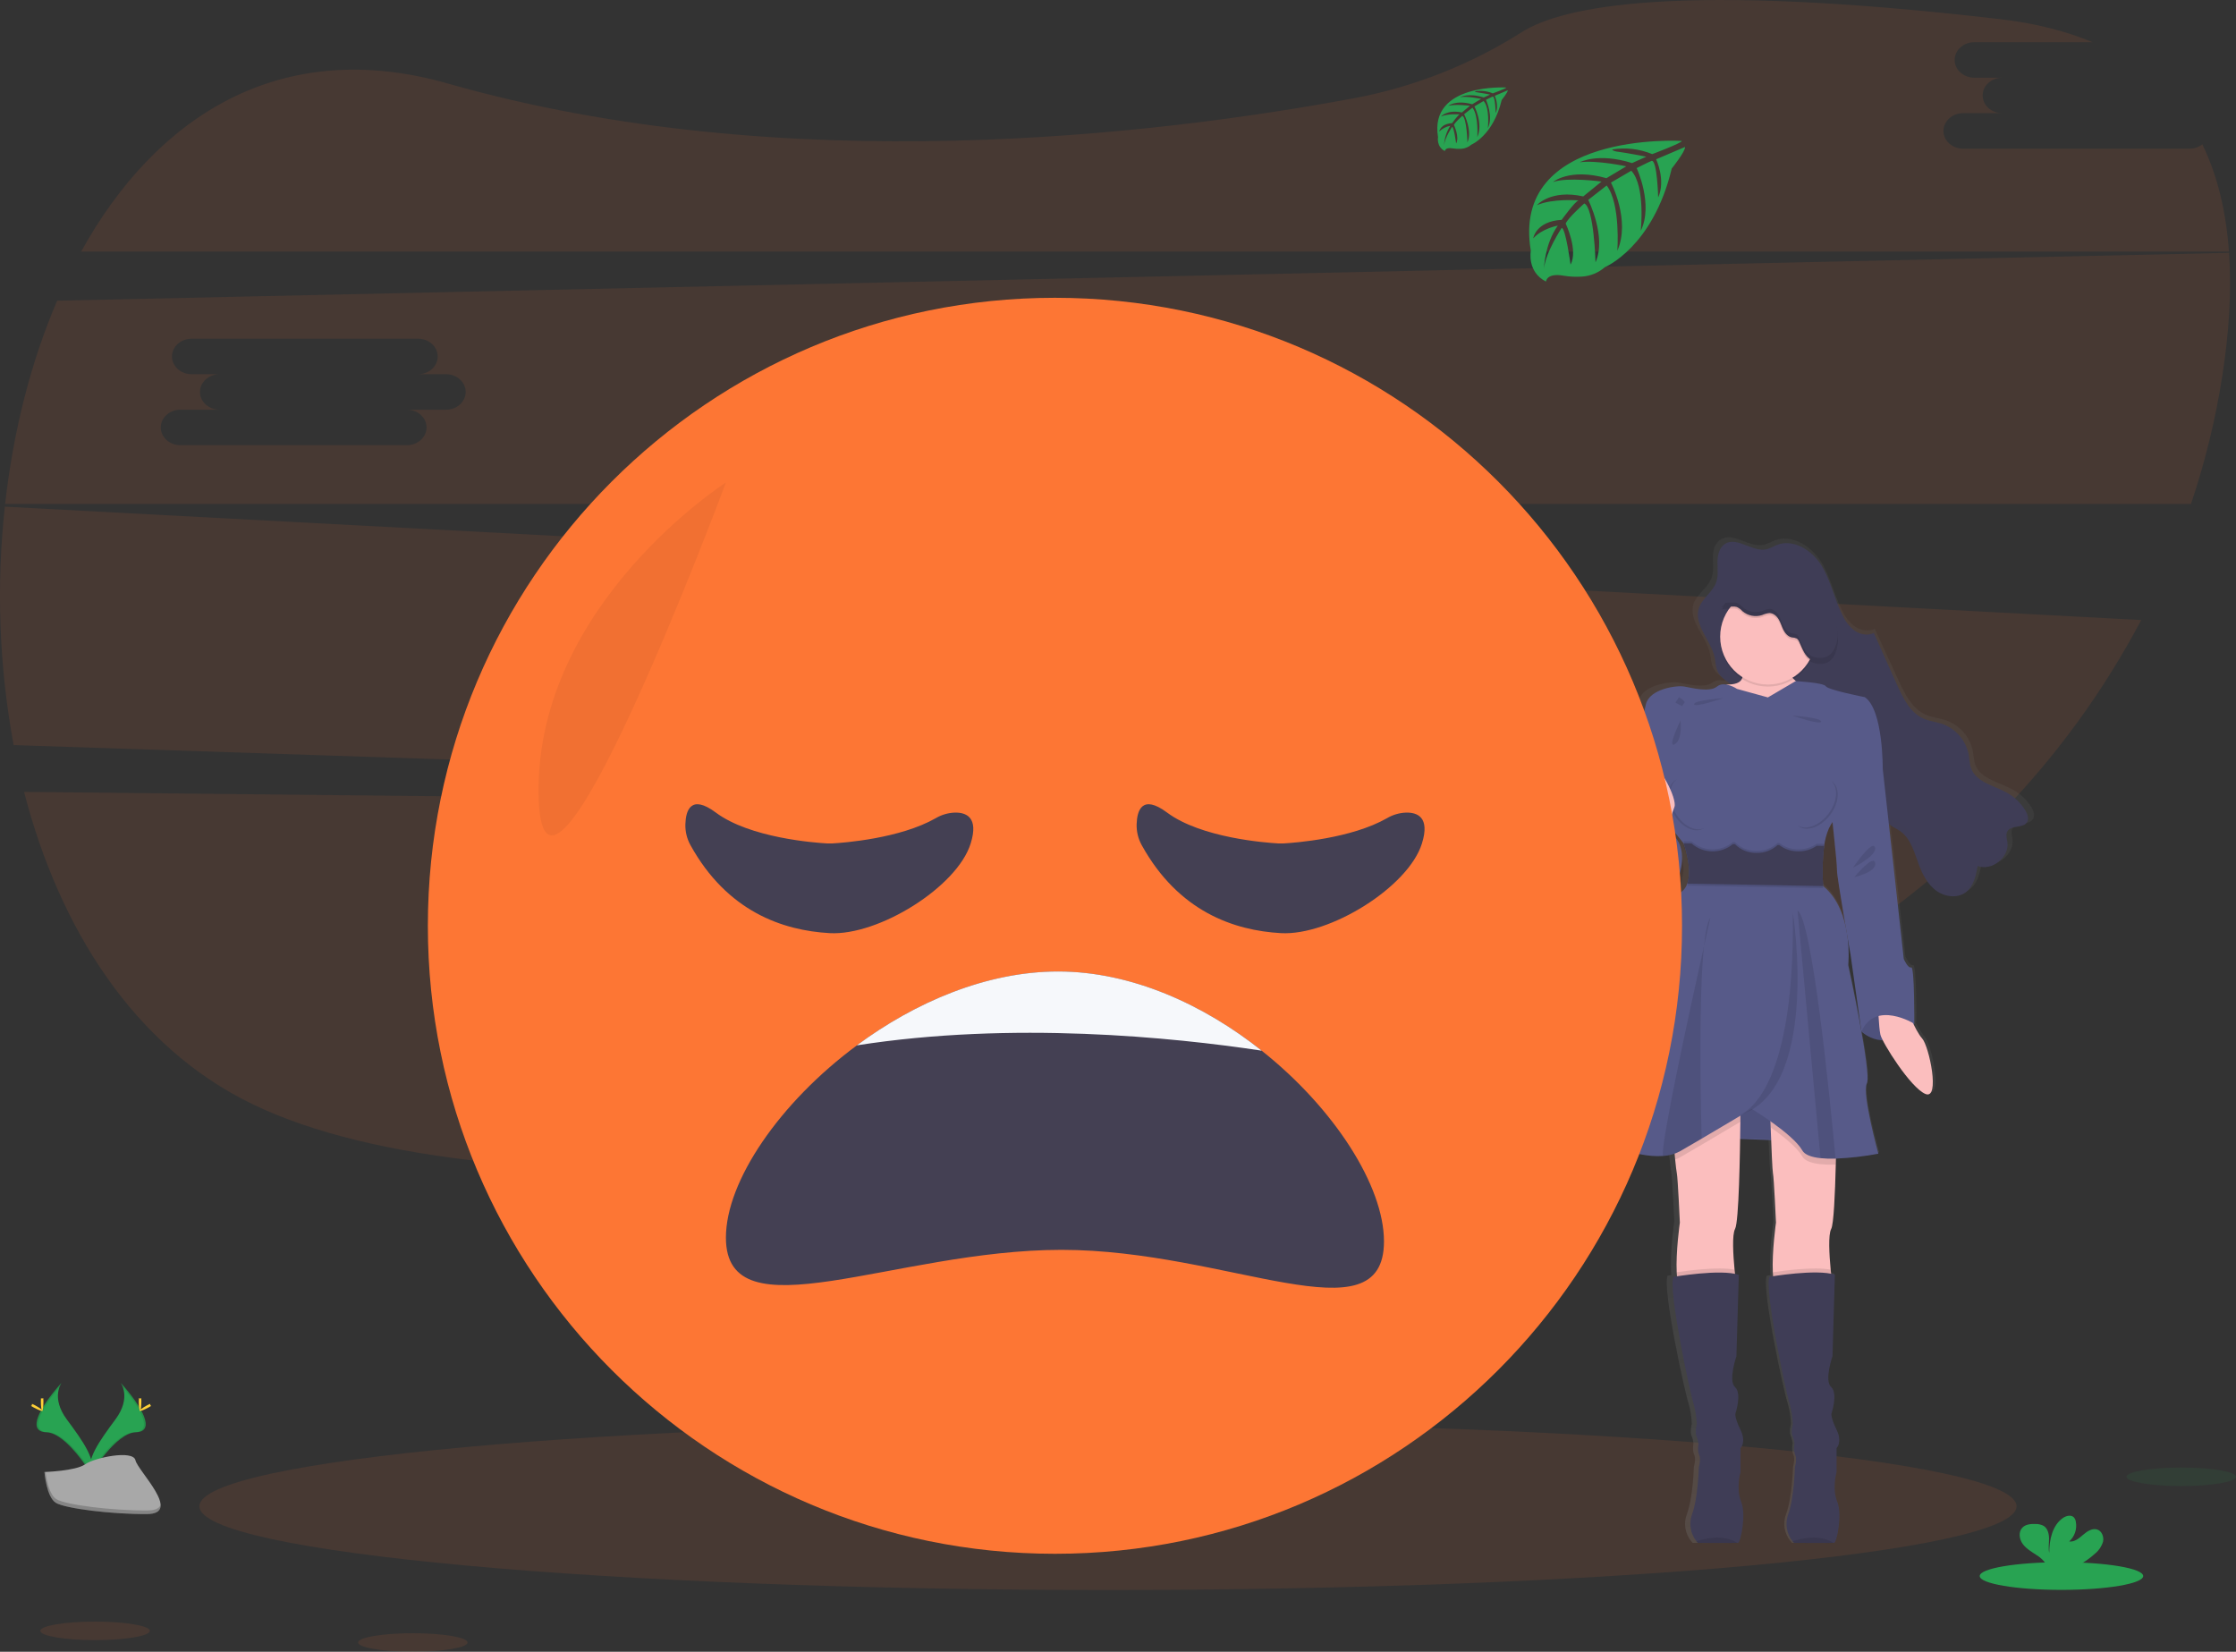 <svg width="685" height="506" viewBox="0 0 685 506" fill="none" xmlns="http://www.w3.org/2000/svg">
<rect x="0" y="0" width="685" height="506" fill="#333333" stroke="none"/>
<g clip-path="url(#clip0)">
<path opacity="0.1" d="M7.373 242.595C18.189 284.458 41.068 320.646 77.223 338.188C152.385 374.644 321.894 355.842 448.405 334.259C513.846 323.096 571.367 292.29 613.151 248.937L7.373 242.595Z" fill="#FD7634"/>
<path opacity="0.1" d="M670.79 45.542H601.376C598.081 45.542 595.379 43.097 595.379 40.11C595.379 37.123 598.081 34.672 601.376 34.672H613.382C610.081 34.672 607.385 32.228 607.385 29.234C607.385 26.241 610.081 23.803 613.382 23.803H604.813C601.513 23.803 598.81 21.358 598.81 18.365C598.81 15.372 601.513 12.933 604.813 12.933H641.043C633.003 9.547 623.607 7.14 612.778 5.874C513.984 -5.619 478.713 1.983 466.271 9.797C450.763 19.657 433.536 26.5 415.495 29.964C354.543 41.357 240.555 55.064 137.24 25.599C85.891 10.925 47.725 35.689 24.853 77.084H682.846C681.986 65.054 679.414 53.942 674.694 44.22C673.576 45.084 672.202 45.549 670.79 45.542Z" fill="#FD7634"/>
<path opacity="0.1" d="M1.488 155.215C-1.178 179.562 -0.272 204.168 4.178 228.252L613.618 248.451C630.394 231.026 644.648 211.332 655.963 189.944L1.488 155.215ZM242.529 207.318H230.53C233.83 207.318 236.532 209.768 236.532 212.755C236.532 215.743 233.83 218.187 230.53 218.187H161.115C157.821 218.187 155.119 215.743 155.119 212.755C155.119 209.768 157.821 207.318 161.115 207.318H173.121C169.821 207.318 167.125 204.873 167.125 201.886C167.125 198.899 169.821 196.448 173.121 196.448H164.547C161.246 196.448 158.544 194.004 158.544 191.017C158.544 188.029 161.246 185.579 164.547 185.579H233.961C237.261 185.579 239.957 188.023 239.957 191.017C239.957 194.01 237.261 196.448 233.961 196.448H242.529C245.83 196.448 248.526 198.893 248.526 201.886C248.526 204.879 245.83 207.318 242.529 207.318Z" fill="#FD7634"/>
<path opacity="0.1" d="M682.87 77.458L17.511 92.113C9.415 110.964 4.048 132.279 1.575 154.367H671.213C675.571 141.444 678.805 128.168 680.878 114.687C682.877 101.71 683.674 89.157 682.87 77.458ZM136.667 125.507H124.668C127.968 125.507 130.671 127.958 130.671 130.945C130.671 133.932 127.968 136.383 124.668 136.383H55.254C51.959 136.383 49.257 133.932 49.257 130.945C49.257 127.958 51.959 125.507 55.254 125.507H67.26C63.959 125.507 61.263 123.062 61.263 120.075C61.263 117.088 63.959 114.637 67.26 114.637H58.685C55.384 114.637 52.682 112.193 52.682 109.206C52.682 106.219 55.384 103.768 58.685 103.768H128.099C131.399 103.768 134.096 106.212 134.096 109.206C134.096 112.199 131.399 114.637 128.099 114.637H136.667C139.968 114.637 142.664 117.088 142.664 120.075C142.664 123.062 139.968 125.507 136.667 125.507Z" fill="#FD7634"/>
<path opacity="0.1" d="M339.43 487.086C493.154 487.086 617.772 475.606 617.772 461.443C617.772 447.281 493.154 435.801 339.43 435.801C185.706 435.801 61.088 447.281 61.088 461.443C61.088 475.606 185.706 487.086 339.43 487.086Z" fill="#FD7634"/>
<path d="M623.114 249.642C623.111 249.598 623.111 249.555 623.114 249.511C623.114 249.442 623.114 249.38 623.114 249.318C622.99 248.603 622.72 247.922 622.324 247.316C620.899 245.032 618.914 243.151 616.557 241.853C612.447 239.596 606.799 238.629 605.155 234.32C604.651 232.985 604.638 231.532 604.389 230.136C603.954 227.959 602.954 225.936 601.49 224.269C600.027 222.602 598.151 221.35 596.051 220.638C594.096 219.983 591.985 219.802 590.086 218.992C585.839 217.183 583.597 212.724 581.698 208.602C579.24 203.281 576.782 197.958 574.325 192.632C572.456 193.574 570.04 193.131 568.29 191.952C566.604 190.695 565.262 189.033 564.386 187.119C561.852 182.193 560.762 176.611 557.785 171.922C554.809 167.232 548.862 163.528 543.606 165.567C542.58 166.081 541.519 166.521 540.43 166.883C535.928 167.937 530.946 162.786 527.092 165.287C526.451 165.698 525.93 166.27 525.578 166.946C525.575 166.904 525.575 166.862 525.578 166.821C525.077 167.835 524.797 168.945 524.756 170.076C524.756 170.307 524.756 170.531 524.756 170.75C524.756 170.787 524.756 170.824 524.756 170.862C524.756 171.76 524.812 172.67 524.825 173.581C524.839 174.345 524.78 175.11 524.651 175.863V175.801C524.578 176.225 524.469 176.642 524.327 177.048C523.324 179.742 520.547 181.507 519.245 184.039V183.914C519.099 184.189 518.972 184.475 518.865 184.768C518.634 185.432 518.514 186.129 518.511 186.832C518.398 191.591 523.436 196.068 524.022 201.175C524.439 204.792 525.267 205.952 528.337 207.998L529.01 208.447C528.742 208.447 528.468 208.484 528.163 208.49C528.043 208.492 527.925 208.505 527.808 208.528C527.266 208.378 526.698 208.351 526.144 208.448C525.591 208.545 525.066 208.764 524.607 209.089C522.253 210.96 516.686 209.519 514.214 209.089C511.742 208.659 503.273 209.819 502.09 214.52C500.906 219.222 498.876 228.926 498.876 228.926C498.876 228.926 498.876 235.081 498.123 236.228C498.094 236.309 498.094 236.397 498.123 236.478C498.123 238.205 498.185 248.588 496.516 251.263C496.105 251.887 496.136 253.265 496.442 254.961C494.685 257.225 493.035 259.869 493.328 261.603C493.863 265.151 501.05 276.307 511.349 270.333C511.349 270.333 517.209 259.601 509.836 253.895L510.154 252.648C512.383 255.392 514.033 257.362 514.033 257.362C514.033 257.362 514.12 257.593 514.257 257.986H514.033C514.996 260.608 515.578 263.355 515.764 266.143C515.736 267.165 515.551 268.176 515.216 269.142H515.409C515.353 269.354 515.291 269.566 515.216 269.766C514.855 270.819 514.179 271.735 513.28 272.391C508.13 276.045 502.233 302.143 502.233 302.143C502.233 302.143 490.551 344.33 488.215 346.731C486.285 348.702 498.416 354.252 507.52 353.591C508.79 353.515 510.046 353.276 511.256 352.88C511.312 353.503 511.374 354.127 511.436 354.695C511.63 356.565 511.829 358.299 511.953 358.842C512.277 360.201 512.919 374.082 512.919 374.082C512.919 374.082 511.605 383.1 511.922 389.373C511.922 389.804 511.978 390.215 512.016 390.621L510.882 390.795C509.164 394.661 516.244 426.921 517.209 429.633C517.848 431.771 518.208 433.982 518.28 436.212C518.28 436.212 517.657 438.507 518.174 439.761C518.496 440.527 518.706 441.335 518.797 442.162C518.797 442.162 518.374 444.244 519.015 445.604C519.656 446.963 518.909 449.345 518.909 449.345C518.909 449.345 518.697 458.743 516.767 463.857C516.241 465.233 516.088 466.724 516.323 468.178C516.559 469.632 517.173 470.999 518.106 472.138C518.24 472.316 518.386 472.485 518.542 472.643C518.542 472.643 529.19 472.731 531.065 472.643H531.307C532.061 472.537 533.991 464.081 532.273 460.009C530.554 455.937 532.061 450.923 532.061 450.923V443.515C532.061 443.515 533.991 441.731 532.061 437.902C530.13 434.073 530.448 432.913 530.448 432.913C530.448 432.913 532.596 426.752 530.342 424.769C528.088 422.786 530.772 415.265 530.772 415.265L531.532 390.196C531.134 390.067 530.728 389.963 530.317 389.885C530.274 389.473 530.23 389.049 530.187 388.6C529.744 384.06 529.364 377.886 530.348 376.128C531.332 374.369 531.806 359.016 531.961 348.346L541.775 348.72C541.981 353.709 542.199 358.262 542.336 358.842C542.659 360.201 543.307 374.082 543.307 374.082C543.307 374.082 541.987 383.1 542.305 389.373C542.305 389.804 542.361 390.215 542.398 390.621L541.265 390.795C539.546 394.661 546.626 426.921 547.591 429.633C548.231 431.771 548.593 433.982 548.669 436.212C548.669 436.212 548.046 438.507 548.557 439.761C548.879 440.527 549.088 441.335 549.179 442.162C549.179 442.162 548.756 444.244 549.397 445.604C550.039 446.963 549.291 449.345 549.291 449.345C549.291 449.345 549.08 458.743 547.149 463.857C546.632 465.235 546.487 466.725 546.73 468.177C546.973 469.63 547.594 470.992 548.532 472.126C548.666 472.303 548.811 472.472 548.968 472.631C548.968 472.631 559.616 472.718 561.49 472.631H561.733C562.487 472.525 564.417 464.069 562.698 459.997C560.98 455.924 562.487 450.911 562.487 450.911V443.515C562.487 443.515 564.417 441.731 562.487 437.902C560.556 434.073 560.874 432.913 560.874 432.913C560.874 432.913 563.022 426.752 560.768 424.769C558.514 422.786 561.198 415.265 561.198 415.265L561.97 390.196C561.562 390.065 561.146 389.961 560.724 389.885C560.681 389.473 560.637 389.049 560.594 388.6C560.152 384.06 559.772 377.886 560.756 376.128C561.546 374.687 562.001 365.408 562.207 356.347C562.207 355.724 562.207 355.1 562.256 354.476C566.765 354.288 571.256 353.784 575.695 352.967C575.695 352.967 570.445 334.378 572.052 331.353C572.743 330.05 571.747 323.109 570.383 315.632C572.285 317.174 574.649 318.03 577.096 318.064C579.443 322.585 586.586 332.987 590.609 334.59C595.329 336.46 591.786 319.872 589.538 317.472C588.474 316.161 587.578 314.721 586.872 313.187C586.935 313.113 587.003 313.05 587.065 312.982C587.128 312.913 587.177 295.334 586.1 295.652C585.023 295.97 583.74 293.039 583.74 293.039L580.415 263.81L579.02 251.575C580.184 252.436 581.567 252.984 582.756 253.839C585.994 256.215 587.053 260.387 588.473 264.078C589.643 267.115 591.287 270.127 593.984 272.036C596.68 273.944 600.634 274.449 603.324 272.516C605.815 270.701 606.55 267.427 607.098 264.44C611.619 266.03 617.105 261.777 616.52 257.131C616.377 255.984 615.953 254.731 616.551 253.727C617.747 251.744 621.533 252.897 622.778 250.939C622.988 250.6 623.096 250.209 623.089 249.81C623.108 249.723 623.114 249.686 623.114 249.642ZM562.642 265.719C562.574 266.835 564.106 275.802 565.351 282.899C564.33 278.478 562.281 273.757 558.246 270.52C558.246 270.52 558.246 270.296 558.196 269.897H558.246C558.246 269.897 558.078 268.113 558.053 265.575C558.06 263.325 558.227 261.079 558.551 258.853V258.797H558.47C558.47 258.609 558.52 258.416 558.551 258.229C558.799 256.35 559.308 254.516 560.064 252.779C560.399 252.098 560.784 251.443 561.216 250.821C561.883 256.851 562.705 264.59 562.642 265.719ZM565.993 286.497C566.541 289.559 566.933 291.71 566.933 291.71L570.24 314.447V314.553C568.459 304.956 566.186 294.841 566.186 294.841C566.417 292.061 566.353 289.264 565.993 286.497Z" fill="url(#paint0_linear)"/>
<path d="M525.466 202.422C524.844 196.66 518.617 191.69 520.485 186.208C521.5 183.221 524.676 181.394 525.747 178.426C526.457 176.468 526.139 174.316 526.145 172.233C526.151 170.151 526.637 167.825 528.368 166.671C532.105 164.176 536.912 169.309 541.271 168.261C542.325 167.9 543.351 167.462 544.341 166.952C549.429 164.925 555.182 168.617 558.041 173.281C560.899 177.946 561.97 183.508 564.424 188.41C565.261 190.303 566.559 191.955 568.197 193.218C569.891 194.39 572.208 194.833 574.038 193.898L581.168 209.8C583.037 213.897 585.179 218.337 589.264 220.139C591.094 220.943 593.137 221.124 595.03 221.779C597.088 222.506 598.918 223.761 600.339 225.419C601.76 227.077 602.721 229.08 603.125 231.227C603.368 232.623 603.374 234.07 603.866 235.399C605.454 239.689 610.916 240.649 614.895 242.882C617.197 244.182 619.126 246.052 620.499 248.313C621.122 249.392 621.657 250.808 620.991 251.868C619.789 253.814 616.134 252.666 614.976 254.643C614.39 255.641 614.801 256.888 614.976 258.035C615.542 262.656 610.231 266.891 605.859 265.307C605.33 268.281 604.614 271.543 602.21 273.345C599.626 275.278 595.796 274.767 593.187 272.871C590.578 270.975 588.996 267.976 587.863 264.951C586.486 261.272 585.459 257.119 582.327 254.755C581.193 253.907 579.836 253.358 578.727 252.504C576.236 250.596 574.991 247.447 574.101 244.397C572.949 240.593 572.033 236.683 570.364 233.091C568.695 229.499 566.055 226.157 562.437 224.517C559.043 222.989 555.133 223.089 551.627 221.848C545.593 219.715 541.128 214.632 535.125 212.238C533.206 211.43 531.387 210.4 529.707 209.17C526.687 207.18 525.865 206.027 525.466 202.422Z" fill="#3F3D56"/>
<g opacity="0.1">
<path opacity="0.1" d="M526.027 177.204C526.155 176.96 526.268 176.708 526.363 176.449C527.067 174.491 526.755 172.34 526.762 170.257C526.761 169.562 526.826 168.869 526.955 168.187C526.38 169.419 526.101 170.768 526.139 172.128C526.133 173.805 526.332 175.564 526.027 177.204Z" fill="black"/>
<path opacity="0.1" d="M602.795 271.387C600.211 273.314 596.381 272.809 593.772 270.907C591.163 269.005 589.575 266.018 588.473 262.981C587.097 259.302 586.075 255.148 582.937 252.785C581.81 251.937 580.446 251.382 579.344 250.534C576.853 248.626 575.607 245.476 574.711 242.458C573.559 238.654 572.65 234.744 570.974 231.152C569.299 227.56 566.672 224.218 563.047 222.577C559.66 221.05 555.749 221.149 552.243 219.908C546.203 217.776 541.738 212.693 535.741 210.299C533.821 209.488 532.001 208.459 530.317 207.231C527.366 205.191 526.581 204.038 526.145 200.439C525.522 195.039 520.043 190.331 520.896 185.242C520.757 185.517 520.634 185.801 520.528 186.09C518.66 191.578 524.887 196.548 525.51 202.304C525.915 205.902 526.755 207.056 529.682 209.095C531.366 210.324 533.186 211.353 535.106 212.163C541.103 214.558 545.568 219.647 551.608 221.773C555.114 223.02 559.025 222.914 562.412 224.442C566.036 226.082 568.639 229.431 570.339 233.017C572.039 236.602 572.948 240.5 574.076 244.323C574.991 247.341 576.193 250.49 578.709 252.398C579.836 253.246 581.199 253.801 582.302 254.65C585.415 257.013 586.461 261.166 587.838 264.846C588.971 267.87 590.559 270.863 593.168 272.759C595.777 274.655 599.607 275.166 602.191 273.239C603.841 271.992 604.682 270.09 605.236 268.051C604.744 269.366 603.899 270.52 602.795 271.387Z" fill="black"/>
<path opacity="0.1" d="M615.592 252.685C615.354 253.132 615.25 253.639 615.293 254.144C616.701 252.754 619.876 253.571 620.985 251.781C621.242 251.339 621.343 250.822 621.271 250.315C619.827 251.687 616.651 250.87 615.592 252.685Z" fill="black"/>
<path opacity="0.1" d="M606.444 263.349C606.326 263.973 606.208 264.64 606.058 265.288C609.869 266.479 614.272 263.418 614.895 259.551C613.382 262.526 609.645 264.515 606.444 263.349Z" fill="black"/>
</g>
<path d="M533.512 205.422C533.512 205.422 535.585 209.612 529.464 209.7C523.343 209.787 533.406 236.914 533.406 236.914L543.581 249.885L556.241 243.025L556.969 224.105L557.904 212.674C557.904 212.674 546.072 208.827 548.251 203.738C550.431 198.649 533.512 205.422 533.512 205.422Z" fill="#FBBEBE"/>
<path d="M570.258 316.025C570.258 316.025 577.731 323.39 586.449 313.618L579.755 306.502H571.286L570.258 316.025Z" fill="#575A89"/>
<path opacity="0.1" d="M571.068 306.502L570.041 316.025C570.041 316.025 577.513 323.39 586.231 313.618" fill="black"/>
<path d="M583.641 307.799C583.641 307.799 586.648 315.7 588.828 318.089C591.007 320.477 594.432 337.003 589.868 335.132C585.303 333.261 576.585 319.336 576.062 316.948C575.539 314.559 575.34 307.799 575.34 307.799H583.641Z" fill="#FBBEBE"/>
<path d="M518.361 348.334L558.626 349.893L553.956 332.843L533.674 332.432L518.361 348.334Z" fill="#575A89"/>
<path opacity="0.1" d="M523.959 348.334L564.231 349.893L559.56 332.843L539.272 332.432L523.959 348.334Z" fill="black"/>
<path d="M531.538 376.477C530.585 378.254 530.953 384.403 531.382 388.949C531.656 391.843 531.955 394.069 531.955 394.069C531.955 394.069 516.904 398.746 514.625 394.693C514.046 393.664 513.759 391.861 513.66 389.747C513.348 383.511 514.625 374.525 514.625 374.525C514.625 374.525 514.002 360.706 513.691 359.353C513.566 358.81 513.373 357.089 513.186 355.224C512.912 352.456 512.651 349.375 512.651 349.375L533.201 338.462C533.201 338.462 533.201 340.507 533.163 343.657C533.051 353.547 532.721 374.294 531.538 376.477Z" fill="#FBBEBE"/>
<path opacity="0.1" d="M531.955 394.069C531.955 394.069 516.904 398.746 514.625 394.692C514.046 393.663 513.759 391.861 513.66 389.747C516.773 389.273 526.251 387.964 531.382 388.949C531.656 391.843 531.955 394.069 531.955 394.069Z" fill="black"/>
<path d="M532.472 472.643H532.235C530.423 472.712 520.123 472.643 520.123 472.643C519.973 472.485 519.831 472.319 519.7 472.144C518.79 471.003 518.189 469.646 517.954 468.204C517.72 466.763 517.86 465.285 518.361 463.913C520.229 458.818 520.435 449.464 520.435 449.464C520.435 449.464 521.163 447.076 520.541 445.722C519.918 444.369 520.329 442.292 520.329 442.292C520.233 441.471 520.024 440.667 519.706 439.904C519.189 438.657 519.812 436.368 519.812 436.368C519.741 434.151 519.391 431.951 518.772 429.82C517.838 427.12 510.988 395.004 512.651 391.157C512.651 391.157 527.179 388.662 532.684 390.533L531.955 415.477C531.955 415.477 529.358 422.961 531.538 424.938C533.717 426.914 531.644 433.044 531.644 433.044C531.644 433.044 531.332 434.186 533.2 438.033C535.069 441.881 533.2 443.646 533.2 443.646V451.023C533.2 451.023 531.75 456.012 533.406 460.065C535.062 464.119 533.201 472.512 532.472 472.643Z" fill="#3F3D56"/>
<path d="M560.986 376.477C560.033 378.254 560.401 384.403 560.83 388.949C561.104 391.843 561.403 394.069 561.403 394.069C561.403 394.069 546.352 398.746 544.073 394.693C543.494 393.664 543.208 391.862 543.108 389.748C542.797 383.511 544.073 374.525 544.073 374.525C544.073 374.525 543.45 360.706 543.139 359.353C542.971 358.623 542.678 351.664 542.448 345.422C542.255 340.096 542.099 335.282 542.099 335.282L562.649 338.462C562.649 338.462 562.649 347.511 562.393 356.809C562.169 365.826 561.752 375.068 560.986 376.477Z" fill="#FBBEBE"/>
<path opacity="0.1" d="M561.403 394.069C561.403 394.069 546.352 398.746 544.073 394.692C543.494 393.663 543.208 391.861 543.108 389.747C546.222 389.273 555.699 387.964 560.83 388.949C561.104 391.843 561.403 394.069 561.403 394.069Z" fill="black"/>
<path d="M561.92 472.643H561.684C559.872 472.712 549.572 472.643 549.572 472.643C549.421 472.486 549.28 472.319 549.148 472.145C548.238 471.003 547.637 469.646 547.402 468.204C547.168 466.763 547.308 465.285 547.81 463.913C549.678 458.793 549.864 449.439 549.864 449.439C549.864 449.439 550.593 447.051 549.97 445.697C549.348 444.344 549.759 442.268 549.759 442.268C549.663 441.446 549.453 440.642 549.136 439.879C548.619 438.632 549.242 436.343 549.242 436.343C549.171 434.126 548.821 431.926 548.202 429.795C547.268 427.095 540.418 394.98 542.081 391.132C542.081 391.132 556.608 388.637 562.113 390.508L561.385 415.453C561.385 415.453 558.788 422.936 560.968 424.913C563.147 426.889 561.073 433.019 561.073 433.019C561.073 433.019 560.762 434.161 562.63 438.008C564.498 441.856 562.63 443.621 562.63 443.621V450.998C562.63 450.998 561.179 455.987 562.836 460.04C564.492 464.094 562.649 472.512 561.92 472.643Z" fill="#3F3D56"/>
<path opacity="0.1" d="M541.607 210.324C549.689 210.324 556.241 203.762 556.241 195.669C556.241 187.575 549.689 181.014 541.607 181.014C533.525 181.014 526.973 187.575 526.973 195.669C526.973 203.762 533.525 210.324 541.607 210.324Z" fill="black"/>
<path d="M541.607 209.7C549.689 209.7 556.241 203.139 556.241 195.045C556.241 186.952 549.689 180.391 541.607 180.391C533.525 180.391 526.973 186.952 526.973 195.045C526.973 203.139 533.525 209.7 541.607 209.7Z" fill="#FBBEBE"/>
<path opacity="0.1" d="M512.651 349.375L533.201 338.462C533.201 338.462 533.201 340.507 533.163 343.657C530.162 345.453 525.634 348.153 521.282 350.703C518.915 352.094 516.605 353.441 514.625 354.57C514.165 354.82 513.683 355.028 513.186 355.193C512.912 352.456 512.651 349.375 512.651 349.375Z" fill="black"/>
<path opacity="0.1" d="M562.649 338.437C562.649 338.437 562.649 347.486 562.393 356.784H562.319C560.783 356.838 559.246 356.79 557.717 356.64C555.033 356.353 552.885 355.643 552.112 354.233C550.549 351.489 546.172 347.997 542.473 345.397C542.28 340.071 542.124 335.257 542.124 335.257L562.649 338.437Z" fill="black"/>
<path d="M558.825 259.183C558.304 263.242 558.204 267.345 558.526 271.425C567.967 279.22 566.204 295.639 566.204 295.639C566.204 295.639 573.471 328.902 571.915 331.914C570.358 334.926 575.439 353.429 575.439 353.429C571.108 354.251 566.723 354.755 562.319 354.938C560.783 354.993 559.246 354.945 557.717 354.794C555.033 354.508 552.884 353.797 552.112 352.387C549.21 347.299 536.65 339.709 536.65 339.709C536.65 339.709 528.692 344.486 521.282 348.833C518.915 350.223 516.605 351.57 514.625 352.699C513.018 353.553 511.242 354.04 509.425 354.127C500.614 354.782 488.876 349.257 490.744 347.299C493.029 344.904 504.344 302.917 504.344 302.917C504.344 302.917 510.048 276.931 515.03 273.295C515.903 272.635 516.555 271.723 516.898 270.683C518.604 265.937 515.752 258.329 515.752 258.329C515.752 258.329 499.667 238.48 500.39 237.332C501.112 236.185 501.118 230.061 501.118 230.061C501.118 230.061 503.092 220.395 504.232 215.718C505.371 211.041 513.572 209.893 515.957 210.311C518.342 210.729 523.735 212.182 526.014 210.311C528.293 208.44 532.142 211.041 532.142 211.041L541.595 213.648L550.095 208.659C550.095 208.659 558.613 209.095 559.342 210.236C560.071 211.378 571.279 213.566 571.279 213.566C576.984 217.408 576.778 235.704 576.778 235.704C576.778 235.704 563.078 247.653 560.276 253.789C559.55 255.513 559.062 257.328 558.825 259.183Z" fill="#575A89"/>
<path d="M573.677 233.172L576.791 235.667L580.01 264.664L583.223 293.768C583.223 293.768 584.469 296.68 585.509 296.369C586.549 296.057 586.443 313.618 586.443 313.618C586.443 313.618 574.524 306.278 570.252 316.025L566.927 292.521C566.927 292.521 562.667 268.512 562.773 266.641C562.879 264.77 560.594 244.503 560.594 244.503L573.677 233.172Z" fill="#575A89"/>
<path d="M502.687 234.525L500.402 237.332C500.402 237.332 500.614 249.386 498.845 252.298C497.077 255.21 503.727 272.254 506.218 271.212C508.709 270.171 514.314 243.568 514.314 243.256C514.314 242.944 502.687 234.525 502.687 234.525Z" fill="#575A89"/>
<path d="M502.482 251.675C502.482 251.675 495.215 259.052 495.732 262.588C496.249 266.124 503.204 277.23 513.168 271.262C513.168 271.262 522.409 253.857 502.482 251.675Z" fill="#575A89"/>
<path opacity="0.1" d="M532.235 472.662C530.423 472.731 520.123 472.662 520.123 472.662C519.973 472.504 519.831 472.338 519.7 472.163C522.334 471.265 528.026 469.918 532.235 472.662Z" fill="black"/>
<path opacity="0.1" d="M561.696 472.662C559.884 472.731 549.584 472.662 549.584 472.662C549.433 472.504 549.292 472.338 549.161 472.163C551.782 471.265 557.474 469.918 561.696 472.662Z" fill="black"/>
<path opacity="0.1" d="M522.017 289.864C520.429 305.118 520.952 335.388 521.282 348.832C518.915 350.223 516.605 351.57 514.625 352.699C513.018 353.552 511.242 354.04 509.425 354.127C508.765 350.061 517.907 308.298 522.017 289.864Z" fill="black"/>
<path opacity="0.1" d="M523.959 281.209C523.916 281.427 523.162 284.745 522.017 289.865C522.465 285.493 523.088 282.356 523.959 281.209Z" fill="black"/>
<path opacity="0.1" d="M549.242 279.562C549.242 279.562 558.066 335.063 531.937 341.923C531.93 341.898 550.014 339.148 549.242 279.562Z" fill="black"/>
<path opacity="0.1" d="M562.319 354.938C560.783 354.992 559.246 354.944 557.717 354.794L550.668 278.908C555.164 281.851 560.544 335.706 562.319 354.938Z" fill="black"/>
<path opacity="0.1" d="M530.71 186.427C531.177 186.389 531.648 186.438 532.098 186.57C532.759 186.9 533.354 187.348 533.854 187.892C534.666 188.572 535.637 189.034 536.676 189.236C537.715 189.438 538.788 189.372 539.795 189.046C540.505 188.728 541.259 188.518 542.031 188.422C543.22 188.422 544.247 189.295 544.864 190.293C545.48 191.291 545.798 192.476 546.327 193.542C546.857 194.608 547.704 195.619 548.868 195.881C549.426 195.902 549.976 196.029 550.487 196.255C550.801 196.51 551.041 196.843 551.185 197.221C552.156 199.323 552.928 201.805 555.002 202.834C555.765 203.188 556.596 203.369 557.437 203.364C558.291 203.427 559.148 203.272 559.927 202.915C560.694 202.486 561.328 201.854 561.758 201.088C563.053 198.942 563.203 196.286 562.898 193.798C562.518 190.659 561.402 187.654 559.641 185.03C557.786 182.375 555.261 180.261 552.324 178.904C549.386 177.546 546.142 176.994 542.921 177.303C541.797 177.43 540.684 177.638 539.59 177.927C535.629 178.987 531.743 180.97 529.34 184.294C528.758 185.124 528.12 185.911 527.428 186.651C528.518 186.545 529.614 186.452 530.71 186.427Z" fill="black"/>
<path d="M530.71 185.803C531.177 185.766 531.648 185.815 532.098 185.947C532.759 186.276 533.354 186.724 533.854 187.269C534.666 187.948 535.637 188.411 536.676 188.612C537.715 188.814 538.788 188.749 539.795 188.422C540.505 188.104 541.259 187.894 542.031 187.799C543.22 187.799 544.247 188.672 544.864 189.67C545.48 190.667 545.798 191.852 546.327 192.919C546.857 193.985 547.704 194.995 548.868 195.257C549.426 195.279 549.976 195.406 550.487 195.631C550.801 195.886 551.041 196.22 551.185 196.598C552.156 198.699 552.928 201.181 555.002 202.21C555.765 202.564 556.596 202.745 557.437 202.74C558.291 202.803 559.148 202.649 559.927 202.291C560.694 201.863 561.328 201.23 561.758 200.464C563.053 198.319 563.203 195.662 562.898 193.174C562.518 190.035 561.402 187.031 559.641 184.406C557.786 181.752 555.261 179.638 552.324 178.28C549.386 176.923 546.142 176.37 542.921 176.68C541.797 176.806 540.684 177.015 539.59 177.303C535.629 178.364 531.743 180.347 529.34 183.67C528.758 184.5 528.12 185.288 527.428 186.028C528.518 185.922 529.614 185.828 530.71 185.803Z" fill="#3F3D56"/>
<path opacity="0.1" d="M514.83 220.7C514.83 220.7 515.559 226.525 513.068 227.978C510.577 229.431 514.83 220.7 514.83 220.7Z" fill="black"/>
<path opacity="0.1" d="M567.655 265.812C567.655 265.812 573.571 257.082 574.406 259.576C575.24 262.071 567.655 265.812 567.655 265.812Z" fill="black"/>
<path opacity="0.1" d="M568.073 268.718C568.073 268.718 573.907 261.547 574.468 264.353C575.028 267.159 568.073 268.718 568.073 268.718Z" fill="black"/>
<path opacity="0.1" d="M550.935 260.181C548.819 260.211 546.754 259.53 545.069 258.248H544.559C542.812 259.846 540.517 260.71 538.151 260.661C536.921 260.69 535.698 260.468 534.556 260.009C533.413 259.55 532.376 258.864 531.507 257.992H530.828C529.035 259.454 526.783 260.234 524.471 260.191C522.16 260.149 519.938 259.288 518.199 257.761L515.764 257.718C515.764 257.718 518.616 265.326 516.91 270.071L558.526 270.814C558.204 266.734 558.304 262.631 558.825 258.572V258.516L556.54 258.472C554.896 259.614 552.936 260.212 550.935 260.181Z" fill="black"/>
<path opacity="0.1" d="M550.935 261.428C548.819 261.458 546.754 260.777 545.069 259.495H544.559C542.812 261.093 540.517 261.958 538.151 261.908C536.921 261.937 535.698 261.715 534.556 261.256C533.413 260.797 532.376 260.111 531.507 259.239H530.828C529.035 260.701 526.783 261.481 524.471 261.438C522.16 261.396 519.938 260.535 518.199 259.009L515.764 258.965C515.764 258.965 518.616 266.573 516.91 271.318L558.526 272.061C558.204 267.981 558.304 263.878 558.825 259.819V259.763L556.54 259.719C554.896 260.861 552.936 261.459 550.935 261.428Z" fill="black"/>
<path d="M550.935 260.805C548.819 260.835 546.754 260.154 545.069 258.871H544.559C542.812 260.47 540.517 261.334 538.151 261.285C536.921 261.313 535.698 261.091 534.556 260.633C533.413 260.174 532.376 259.488 531.507 258.616H530.828C529.035 260.078 526.783 260.857 524.471 260.815C522.16 260.773 519.938 259.912 518.199 258.385L515.764 258.341C515.764 258.341 518.616 265.949 516.91 270.695L558.526 271.437C558.204 267.357 558.304 263.255 558.825 259.196V259.14L556.54 259.096C554.896 260.238 552.936 260.835 550.935 260.805Z" fill="#3F3D56"/>
<path opacity="0.1" d="M549.086 219.222C549.086 219.222 557.848 219.783 557.904 221.031C557.96 222.278 549.086 219.222 549.086 219.222Z" fill="black"/>
<path opacity="0.1" d="M527.802 213.903C527.802 213.903 519.04 214.464 518.984 215.711C518.928 216.959 527.802 213.903 527.802 213.903Z" fill="black"/>
<path opacity="0.1" d="M561.285 239.402C561.198 239.34 561.111 239.29 561.023 239.234C563.265 241.254 562.892 245.669 560.139 249.311C557.387 252.953 553.208 254.469 550.668 252.835C550.749 252.903 550.817 252.978 550.904 253.047C553.395 254.955 557.754 253.458 560.631 249.692C563.508 245.925 563.788 241.317 561.285 239.402Z" fill="black"/>
<path opacity="0.1" d="M513.155 248.844C510.939 244.84 511.225 240.419 513.734 238.741C513.641 238.785 513.541 238.822 513.448 238.872C510.696 240.406 510.334 245.002 512.614 249.143C514.893 253.284 519.003 255.379 521.755 253.87C521.846 253.818 521.933 253.759 522.017 253.695C519.27 254.943 515.372 252.847 513.155 248.844Z" fill="black"/>
<path opacity="0.1" d="M516.119 215.081L515.316 216.329L513.267 215.237L514.345 213.579C515.057 213.916 515.669 214.434 516.119 215.081Z" fill="black"/>
<path d="M503.105 261.235C503.105 261.235 504.929 252.641 502.482 249.91C500.035 247.179 500.819 232.861 504.556 233.172C508.292 233.484 513.896 244.809 512.962 247.204C512.028 249.598 508.497 261.858 508.497 261.858L503.105 261.235Z" fill="#FBBEBE"/>
<path opacity="0.1" d="M561.696 199.236C561.265 200.002 560.632 200.634 559.865 201.063C559.086 201.42 558.229 201.575 557.374 201.512C556.534 201.517 555.702 201.336 554.939 200.982C552.866 199.947 552.094 197.465 551.122 195.37C550.999 194.992 550.78 194.652 550.487 194.384C549.983 194.155 549.44 194.021 548.887 193.991C547.722 193.729 546.882 192.713 546.346 191.653C545.81 190.593 545.493 189.42 544.883 188.404C544.272 187.387 543.239 186.496 542.049 186.533C541.275 186.636 540.521 186.857 539.814 187.188C538.806 187.512 537.733 187.575 536.695 187.372C535.656 187.169 534.685 186.707 533.873 186.028C533.373 185.484 532.778 185.036 532.117 184.706C531.667 184.574 531.196 184.525 530.728 184.562C530.012 184.562 529.302 184.631 528.586 184.687C528.231 185.153 527.851 185.598 527.447 186.022C528.536 185.928 529.632 185.835 530.728 185.81C531.196 185.772 531.667 185.821 532.117 185.953C532.778 186.283 533.373 186.731 533.873 187.275C534.685 187.954 535.656 188.417 536.695 188.619C537.733 188.822 538.806 188.759 539.814 188.435C540.521 188.104 541.275 187.883 542.049 187.78C543.239 187.78 544.266 188.653 544.883 189.651C545.499 190.649 545.817 191.834 546.346 192.9C546.875 193.966 547.722 194.977 548.887 195.239C549.44 195.269 549.983 195.402 550.487 195.631C550.801 195.886 551.041 196.22 551.184 196.598C552.156 198.7 552.928 201.182 555.002 202.21C555.764 202.564 556.596 202.745 557.437 202.741C558.291 202.803 559.148 202.649 559.927 202.292C560.694 201.863 561.327 201.231 561.758 200.464C562.725 198.702 563.158 196.695 563.004 194.69C562.956 196.291 562.507 197.855 561.696 199.236Z" fill="black"/>
<path d="M505.863 268.051C508.959 268.051 511.468 266.348 511.468 264.247C511.468 262.146 508.959 260.443 505.863 260.443C502.768 260.443 500.259 262.146 500.259 264.247C500.259 266.348 502.768 268.051 505.863 268.051Z" fill="#575A89"/>
<path d="M323.183 475.992C429.282 475.992 515.291 389.859 515.291 283.609C515.291 177.36 429.282 91.227 323.183 91.227C217.085 91.227 131.075 177.36 131.075 283.609C131.075 389.859 217.085 475.992 323.183 475.992Z" fill="#FD7634"/>
<path d="M423.982 380.287C423.982 410.657 376.307 382.881 325.195 382.881C274.082 382.881 222.384 409.509 222.384 379.14C222.384 361.822 238.861 337.739 262.5 320.247C280.309 307.063 302.179 297.622 324.149 297.622C346.741 297.622 368.872 307.843 386.526 321.874C408.807 339.566 423.982 363.338 423.982 380.287Z" fill="#444053"/>
<path d="M386.52 321.861C359.351 317.764 310.212 312.769 262.5 320.234C280.309 307.051 302.179 297.609 324.149 297.609C346.734 297.609 368.866 307.83 386.52 321.861Z" fill="#F6F8FB"/>
<path opacity="0.05" d="M222.384 147.807C222.384 147.807 164.515 184.856 164.989 242.807C165.462 300.759 222.384 147.807 222.384 147.807Z" fill="black"/>
<path d="M515.216 43.172C515.216 43.172 462.784 40.01 468.967 76.803C468.967 76.803 467.722 83.301 473.625 86.257C473.625 86.257 473.719 83.532 478.999 84.455C480.881 84.77 482.794 84.862 484.697 84.729C487.269 84.554 489.714 83.542 491.659 81.848C491.659 81.848 506.399 75.755 512.134 51.628C512.134 51.628 516.375 46.365 516.207 45.018L507.358 48.797C507.358 48.797 510.378 55.189 507.98 60.502C507.98 60.502 507.694 49.034 505.994 49.277C505.652 49.333 501.398 51.491 501.398 51.491C501.398 51.491 506.598 62.629 502.644 70.717C502.644 70.717 504.132 56.997 499.742 52.295L493.515 55.937C493.515 55.937 499.593 67.436 495.47 76.822C495.47 76.822 496.529 62.429 492.207 56.823L486.559 61.232C486.559 61.232 492.269 72.569 488.788 80.351C488.788 80.351 488.334 63.595 485.339 62.329C485.339 62.329 480.4 66.694 479.647 68.484C479.647 68.484 483.558 76.71 481.135 81.05C481.135 81.05 479.647 69.887 478.426 69.825C478.426 69.825 473.507 77.221 472.99 82.297C472.99 82.297 473.208 74.751 477.231 69.12C477.231 69.12 472.473 69.937 469.702 73.03C469.702 73.03 470.468 67.798 478.42 67.343C478.42 67.343 482.486 61.73 483.576 61.394C483.576 61.394 475.637 60.727 470.823 62.865C470.823 62.865 475.057 57.933 485.027 60.172L490.632 55.619C490.632 55.619 480.182 54.185 475.749 55.769C475.749 55.769 480.849 51.404 492.132 54.584L498.204 50.948C498.204 50.948 489.293 49.028 483.981 49.701C483.981 49.701 489.585 46.677 499.979 49.957L504.338 48.005C504.338 48.005 497.805 46.72 495.894 46.521C493.982 46.321 493.882 45.785 493.882 45.785C498.031 45.109 502.285 45.604 506.168 47.213C506.168 47.213 515.372 43.752 515.216 43.172Z" fill="#28A352"/>
<path d="M461.439 26.815C461.439 26.815 437.776 25.381 440.54 42.006C440.54 42.006 439.986 44.944 442.645 46.278C442.645 46.278 442.682 45.031 445.074 45.467C445.923 45.607 446.786 45.649 447.646 45.592C448.809 45.509 449.914 45.052 450.796 44.289C450.796 44.289 457.453 41.532 460.044 30.632C460.044 30.632 461.962 28.256 461.912 27.645L457.914 29.353C457.914 29.353 459.284 32.241 458.207 34.642C458.207 34.642 458.076 29.459 457.31 29.584C457.154 29.584 455.23 30.582 455.23 30.582C455.23 30.582 457.584 35.614 455.809 39.269C455.809 39.269 456.482 33.07 454.502 30.944L451.687 32.59C451.687 32.59 454.433 37.791 452.571 42.031C452.571 42.031 453.045 35.527 451.095 32.995L448.542 34.984C448.542 34.984 451.12 40.104 449.551 43.621C449.551 43.621 449.346 36.051 447.988 35.477C447.988 35.477 445.759 37.448 445.416 38.258C445.416 38.258 447.185 42 446.089 43.94C446.089 43.94 445.416 38.895 444.843 38.876C444.843 38.876 442.62 42.212 442.39 44.488C442.497 42.37 443.156 40.317 444.302 38.533C443.02 38.776 441.838 39.389 440.902 40.298C440.902 40.298 441.244 37.934 444.85 37.728C444.85 37.728 446.687 35.197 447.179 35.041C447.179 35.041 443.592 34.741 441.418 35.708C441.418 35.708 443.33 33.475 447.839 34.461L450.329 32.409C450.329 32.409 445.609 31.785 443.604 32.471C443.604 32.471 445.908 30.501 451.008 31.941L453.748 30.295C453.748 30.295 449.725 29.428 447.322 29.74C447.322 29.74 449.856 28.374 454.551 29.858L456.513 28.973C456.513 28.973 453.561 28.393 452.702 28.306C451.843 28.218 451.787 27.975 451.787 27.975C453.656 27.664 455.575 27.88 457.329 28.599C457.329 28.599 461.507 27.077 461.439 26.815Z" fill="#28A352"/>
<path opacity="0.1" d="M668.23 455.238C677.492 455.238 685 453.968 685 452.401C685 450.834 677.492 449.563 668.23 449.563C658.969 449.563 651.461 450.834 651.461 452.401C651.461 453.968 658.969 455.238 668.23 455.238Z" fill="#28A352"/>
<path opacity="0.1" d="M29.124 502.439C38.386 502.439 45.894 501.169 45.894 499.602C45.894 498.035 38.386 496.765 29.124 496.765C19.863 496.765 12.355 498.035 12.355 499.602C12.355 501.169 19.863 502.439 29.124 502.439Z" fill="#FD7634"/>
<path opacity="0.1" d="M126.474 506C135.735 506 143.243 504.73 143.243 503.163C143.243 501.596 135.735 500.325 126.474 500.325C117.212 500.325 109.704 501.596 109.704 503.163C109.704 504.73 117.212 506 126.474 506Z" fill="#FD7634"/>
<path d="M631.527 487.048C645.356 487.048 656.567 485.15 656.567 482.808C656.567 480.466 645.356 478.567 631.527 478.567C617.699 478.567 606.488 480.466 606.488 482.808C606.488 485.15 617.699 487.048 631.527 487.048Z" fill="#28A352"/>
<path d="M641.877 475.88C643.02 474.946 643.853 473.687 644.268 472.269C644.573 470.841 643.963 469.12 642.599 468.596C641.067 468.01 639.43 469.077 638.19 470.149C636.951 471.222 635.525 472.444 633.9 472.219C634.736 471.462 635.361 470.499 635.715 469.427C636.068 468.355 636.138 467.209 635.918 466.102C635.847 465.643 635.653 465.212 635.357 464.855C634.504 463.944 632.966 464.331 631.945 465.048C628.707 467.33 627.804 471.733 627.785 475.699C627.461 474.271 627.735 472.781 627.729 471.334C627.723 469.887 627.318 468.216 626.085 467.449C625.32 467.04 624.461 466.838 623.594 466.863C622.137 466.807 620.518 466.95 619.521 468.016C618.276 469.345 618.606 471.565 619.683 473.005C620.761 474.446 622.392 475.381 623.893 476.385C625.101 477.104 626.131 478.087 626.907 479.26C626.998 479.425 627.073 479.598 627.131 479.778H636.254C638.295 478.738 640.187 477.427 641.877 475.88Z" fill="#28A352"/>
<path d="M36.952 423.59C36.952 423.59 40.371 428.068 35.37 434.815C30.37 441.563 26.247 447.287 27.898 451.503C27.898 451.503 35.439 438.944 41.597 438.763C47.756 438.582 43.702 431.142 36.952 423.59Z" fill="#28A352"/>
<path opacity="0.1" d="M36.952 423.59C37.249 424.023 37.484 424.495 37.649 424.993C43.64 432.04 46.828 438.619 41.074 438.781C35.706 438.937 29.243 448.541 27.73 450.967C27.782 451.155 27.845 451.34 27.916 451.522C27.916 451.522 35.457 438.962 41.616 438.781C47.775 438.601 43.702 431.142 36.952 423.59Z" fill="black"/>
<path d="M43.31 429.297C43.31 430.875 43.129 432.153 42.911 432.153C42.693 432.153 42.519 430.906 42.519 429.297C42.519 427.688 42.737 428.461 42.961 428.461C43.185 428.461 43.31 427.719 43.31 429.297Z" fill="#FFD037"/>
<path d="M45.465 431.18C44.082 431.934 42.88 432.39 42.774 432.196C42.669 432.003 43.709 431.242 45.091 430.488C46.473 429.733 45.925 430.282 46.031 430.488C46.137 430.693 46.872 430.425 45.465 431.18Z" fill="#FFD037"/>
<path d="M18.881 423.59C18.881 423.59 15.462 428.068 20.456 434.815C25.451 441.563 29.579 447.287 27.929 451.503C27.929 451.503 20.382 438.944 14.229 438.763C8.077 438.582 12.124 431.142 18.881 423.59Z" fill="#28A352"/>
<path opacity="0.1" d="M18.881 423.59C18.581 424.021 18.346 424.494 18.183 424.993C12.193 432.04 8.998 438.619 14.758 438.781C20.12 438.937 26.59 448.541 28.097 450.967C28.046 451.155 27.986 451.34 27.916 451.522C27.916 451.522 20.369 438.962 14.217 438.781C8.064 438.601 12.124 431.142 18.881 423.59Z" fill="black"/>
<path d="M12.523 429.297C12.523 430.875 12.697 432.153 12.915 432.153C13.133 432.153 13.307 430.906 13.307 429.297C13.307 427.688 13.089 428.461 12.872 428.461C12.654 428.461 12.523 427.719 12.523 429.297Z" fill="#FFD037"/>
<path d="M10.337 431.18C11.72 431.934 12.928 432.39 13.034 432.196C13.139 432.003 12.099 431.242 10.717 430.488C9.335 429.733 9.876 430.282 9.777 430.488C9.677 430.693 8.955 430.425 10.337 431.18Z" fill="#FFD037"/>
<path d="M13.613 450.936C13.613 450.936 23.177 450.643 26.067 448.585C28.956 446.527 40.782 444.076 41.498 447.338C42.214 450.599 55.87 463.738 45.072 463.826C34.274 463.913 19.983 462.136 17.106 460.383C14.229 458.631 13.613 450.936 13.613 450.936Z" fill="#A8A8A8"/>
<path opacity="0.2" d="M45.253 462.71C34.455 462.797 20.163 461.02 17.287 459.267C15.095 457.933 14.223 453.137 13.93 450.923H13.613C13.613 450.923 14.235 458.65 17.093 460.402C19.952 462.154 34.262 463.932 45.06 463.844C48.173 463.844 49.251 462.703 49.194 461.063C48.759 462.067 47.575 462.691 45.253 462.71Z" fill="black"/>
<path d="M254.884 258.385C258.539 258.179 275.745 256.882 286.673 250.64C288.429 249.606 290.411 249.021 292.446 248.937C295.921 248.838 299.919 250.291 297.359 258.422C293.212 271.724 269.132 286.691 254.186 285.861C239.814 285.063 222.764 279.263 211.505 258.871C210.427 256.91 209.895 254.693 209.967 252.455C210.098 248.339 211.593 243.182 219.308 248.931C229.732 256.695 249.51 258.167 253.477 258.385C253.945 258.41 254.415 258.41 254.884 258.385Z" fill="#444053"/>
<path d="M393.127 258.385C396.782 258.179 413.988 256.882 424.916 250.64C426.672 249.606 428.654 249.021 430.689 248.937C434.164 248.838 438.162 250.291 435.602 258.422C431.455 271.724 407.375 286.691 392.429 285.861C378.057 285.063 361.007 279.263 349.748 258.871C348.67 256.91 348.138 254.693 348.21 252.455C348.341 248.339 349.836 243.182 357.551 248.931C367.975 256.695 387.753 258.167 391.719 258.385C392.188 258.41 392.658 258.41 393.127 258.385Z" fill="#444053"/>
</g>
<defs>
<linearGradient id="paint0_linear" x1="555.55" y1="472.687" x2="555.55" y2="164.601" gradientUnits="userSpaceOnUse">
<stop stop-color="#808080" stop-opacity="0.25"/>
<stop offset="0.54" stop-color="#808080" stop-opacity="0.12"/>
<stop offset="1" stop-color="#808080" stop-opacity="0.1"/>
</linearGradient>
<clipPath id="clip0">
<rect width="685" height="506" fill="white"/>
</clipPath>
</defs>
</svg>
